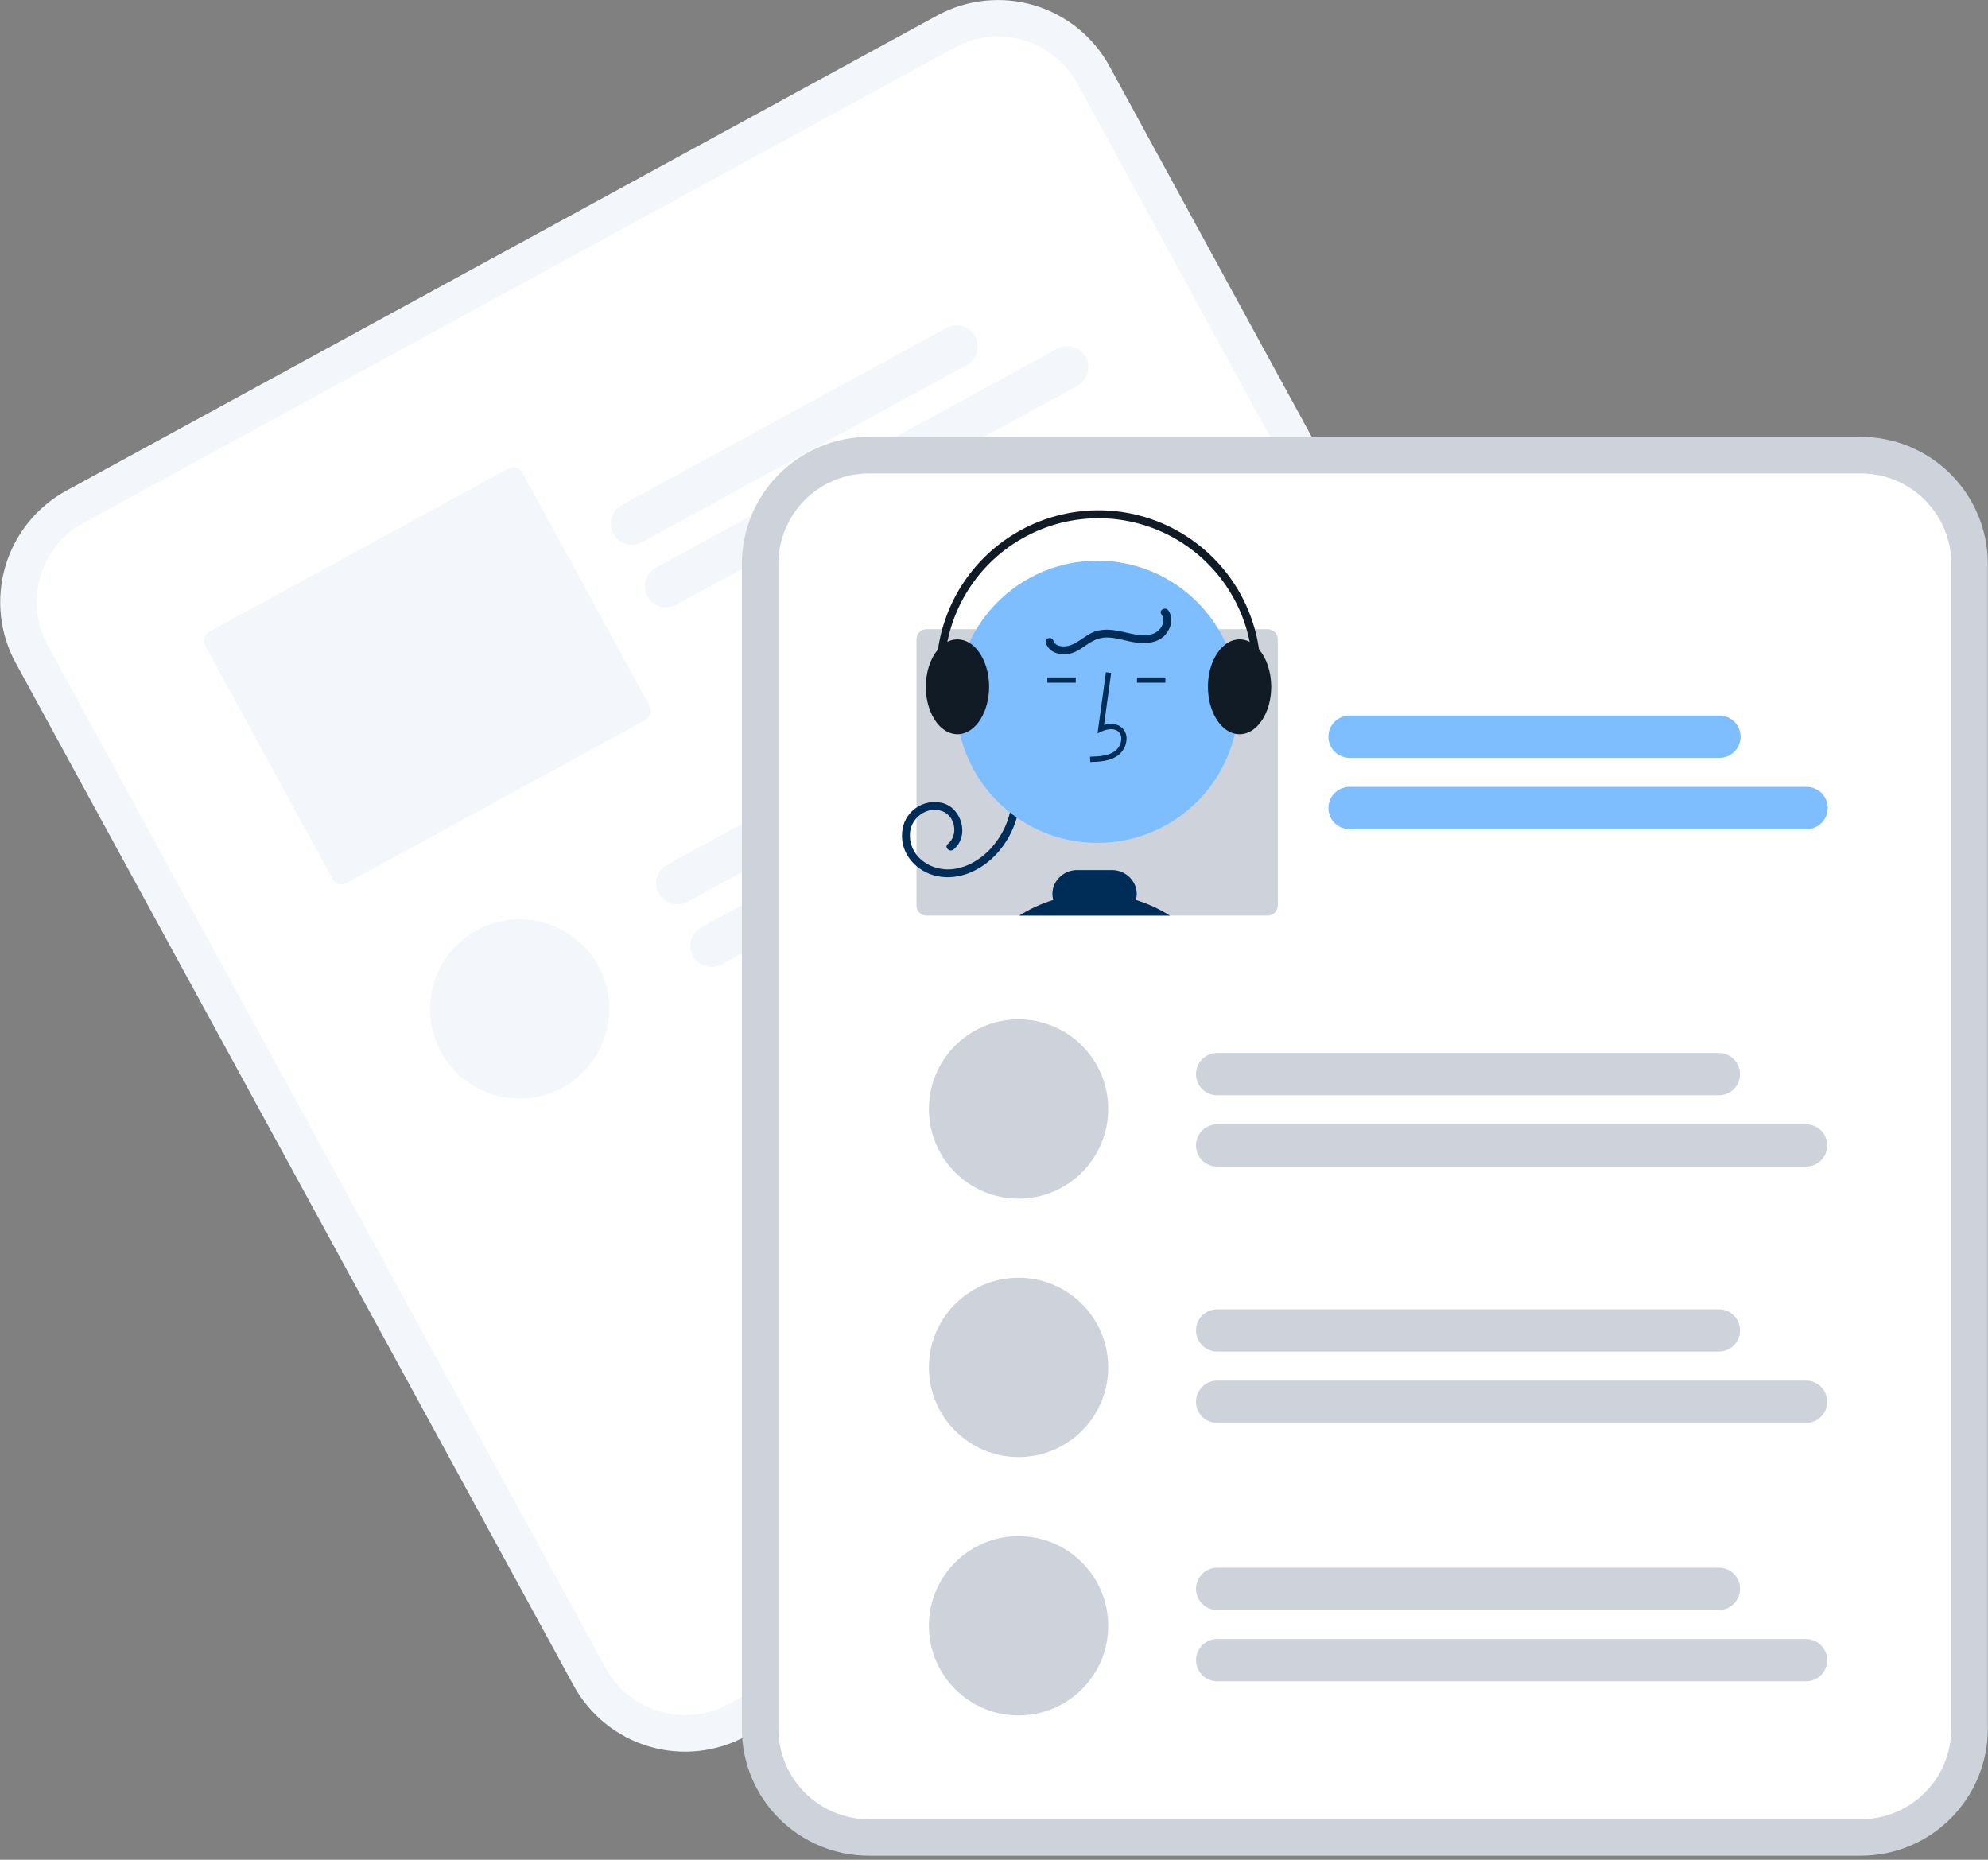 <svg width="248" height="232" viewBox="0 0 248 232" fill="none" xmlns="http://www.w3.org/2000/svg">
<rect x="0" y="0" width="248" height="232" fill="#808080" stroke="none"/>
<g clip-path="url(#clip0_7615_25181)">
<path d="M116.92 1.931L109.333 6.071L15.853 57.076L8.266 61.215C4.584 63.23 1.852 66.622 0.668 70.648C-0.515 74.674 -0.054 79.006 1.952 82.692L71.564 210.275C73.578 213.956 76.971 216.689 80.997 217.873C85.023 219.056 89.355 218.594 93.041 216.588L93.06 216.578L201.676 157.315L201.695 157.304C205.377 155.29 208.109 151.898 209.293 147.872C210.476 143.845 210.015 139.514 208.009 135.828L138.397 8.245C136.383 4.563 132.99 1.831 128.964 0.647C124.938 -0.536 120.606 -0.075 116.92 1.931Z" fill="#F3F6FA"/>
<path d="M119.103 5.932L110.116 10.835L19.435 60.312L10.448 65.216C7.826 66.65 5.881 69.066 5.038 71.933C4.195 74.8 4.524 77.885 5.952 80.51L75.564 208.093C76.998 210.714 79.414 212.66 82.281 213.503C85.149 214.346 88.233 214.017 90.858 212.589L90.878 212.578L199.493 153.315L199.512 153.304C202.134 151.87 204.08 149.454 204.923 146.587C205.766 143.72 205.437 140.635 204.008 138.01L134.397 10.428C132.962 7.806 130.547 5.86 127.679 5.017C124.812 4.174 121.728 4.503 119.103 5.932Z" fill="white"/>
<path d="M120.601 45.533L80.092 67.636C79.478 67.971 78.757 68.048 78.086 67.851C77.415 67.654 76.85 67.198 76.515 66.585C76.18 65.971 76.103 65.249 76.3 64.579C76.498 63.908 76.953 63.343 77.567 63.008L118.076 40.906C118.69 40.571 119.411 40.493 120.082 40.691C120.753 40.888 121.318 41.343 121.652 41.957C121.987 42.571 122.065 43.292 121.868 43.963C121.67 44.634 121.215 45.199 120.601 45.533H120.601Z" fill="#F3F6FA"/>
<path d="M134.407 48.135L84.353 75.445C83.739 75.78 83.018 75.858 82.347 75.661C81.676 75.463 81.112 75.008 80.777 74.394C80.442 73.781 80.364 73.059 80.562 72.388C80.759 71.718 81.214 71.153 81.828 70.818L131.882 43.507C132.186 43.341 132.52 43.237 132.864 43.2C133.208 43.163 133.556 43.194 133.888 43.292C134.22 43.39 134.53 43.552 134.799 43.769C135.069 43.986 135.293 44.255 135.459 44.559C135.624 44.862 135.729 45.196 135.766 45.54C135.803 45.884 135.771 46.232 135.674 46.564C135.576 46.897 135.414 47.206 135.197 47.476C134.979 47.745 134.711 47.969 134.407 48.135H134.407Z" fill="#F3F6FA"/>
<path d="M63.438 58.435L26.091 78.813C25.797 78.973 25.579 79.244 25.484 79.565C25.39 79.887 25.427 80.233 25.587 80.526L41.491 109.674C41.651 109.968 41.922 110.186 42.243 110.281C42.565 110.375 42.91 110.338 43.204 110.178L80.552 89.8C80.846 89.64 81.064 89.369 81.158 89.048C81.253 88.726 81.216 88.381 81.055 88.087L65.152 58.939C64.991 58.645 64.721 58.427 64.399 58.333C64.078 58.238 63.732 58.275 63.438 58.435Z" fill="#F3F6FA"/>
<path d="M140.701 82.516L85.755 112.496C85.451 112.662 85.118 112.766 84.774 112.803C84.43 112.84 84.082 112.808 83.749 112.711C83.417 112.613 83.108 112.451 82.838 112.234C82.569 112.017 82.345 111.748 82.179 111.444C82.013 111.141 81.909 110.807 81.872 110.463C81.835 110.119 81.866 109.771 81.964 109.439C82.062 109.106 82.224 108.797 82.441 108.527C82.658 108.258 82.927 108.034 83.23 107.868L138.176 77.888C138.79 77.554 139.511 77.476 140.182 77.673C140.853 77.871 141.418 78.326 141.753 78.94C142.087 79.553 142.165 80.275 141.968 80.946C141.77 81.617 141.315 82.181 140.701 82.516H140.701Z" fill="#F3F6FA"/>
<path d="M154.507 85.118L90.016 120.305C89.403 120.64 88.681 120.717 88.01 120.52C87.34 120.323 86.775 119.868 86.44 119.254C86.105 118.64 86.028 117.919 86.225 117.248C86.422 116.577 86.877 116.012 87.491 115.677L151.982 80.49C152.595 80.155 153.317 80.078 153.988 80.275C154.658 80.472 155.223 80.928 155.558 81.541C155.893 82.155 155.97 82.877 155.773 83.547C155.576 84.218 155.12 84.783 154.507 85.118H154.507Z" fill="#F3F6FA"/>
<path d="M64.829 137.048C71.006 137.048 76.013 132.041 76.013 125.865C76.013 119.689 71.006 114.682 64.829 114.682C58.653 114.682 53.647 119.689 53.647 125.865C53.647 132.041 58.653 137.048 64.829 137.048Z" fill="#F3F6FA"/>
<path d="M232.15 54.502H108.375C104.178 54.506 100.155 56.175 97.187 59.143C94.22 62.11 92.551 66.134 92.546 70.33V215.668C92.551 219.865 94.22 223.888 97.187 226.856C100.155 229.823 104.178 231.493 108.375 231.497H232.15C236.347 231.493 240.37 229.823 243.338 226.856C246.305 223.888 247.974 219.865 247.979 215.668V70.33C247.974 66.134 246.305 62.11 243.338 59.143C240.37 56.175 236.347 54.506 232.15 54.502Z" fill="#CED2DB"/>
<path d="M232.15 59.058H108.375C105.386 59.062 102.521 60.25 100.408 62.363C98.295 64.477 97.106 67.342 97.103 70.33V215.668C97.106 218.657 98.295 221.522 100.408 223.635C102.521 225.748 105.386 226.937 108.375 226.94H232.15C235.139 226.937 238.004 225.748 240.117 223.635C242.23 221.522 243.419 218.657 243.422 215.668V70.33C243.419 67.342 242.23 64.477 240.117 62.363C238.004 60.25 235.139 59.062 232.15 59.058Z" fill="white"/>
<path d="M214.498 94.54H168.351C167.652 94.54 166.981 94.262 166.487 93.767C165.993 93.273 165.715 92.603 165.715 91.903C165.715 91.204 165.993 90.534 166.487 90.04C166.981 89.545 167.652 89.268 168.351 89.268H214.498C214.844 89.267 215.187 89.335 215.507 89.467C215.827 89.6 216.118 89.794 216.363 90.039C216.608 90.283 216.803 90.574 216.936 90.894C217.068 91.214 217.137 91.557 217.137 91.903C217.137 92.25 217.068 92.593 216.936 92.913C216.803 93.233 216.608 93.524 216.363 93.768C216.118 94.013 215.827 94.207 215.507 94.34C215.187 94.472 214.844 94.54 214.498 94.54Z" fill="#7EBEFF"/>
<path d="M225.371 103.436H168.351C167.652 103.436 166.981 103.158 166.487 102.664C165.993 102.17 165.715 101.499 165.715 100.8C165.715 100.101 165.993 99.43 166.487 98.936C166.981 98.442 167.652 98.164 168.351 98.164H225.371C226.07 98.164 226.74 98.442 227.235 98.936C227.729 99.43 228.007 100.101 228.007 100.8C228.007 101.499 227.729 102.17 227.235 102.664C226.74 103.158 226.07 103.436 225.371 103.436Z" fill="#7EBEFF"/>
<path d="M158.139 78.486H115.594C115.259 78.486 114.938 78.62 114.701 78.856C114.464 79.093 114.331 79.414 114.331 79.749V112.953C114.331 113.288 114.464 113.609 114.701 113.846C114.938 114.083 115.259 114.216 115.594 114.216H158.139C158.474 114.216 158.795 114.083 159.032 113.846C159.269 113.609 159.402 113.288 159.402 112.953V79.749C159.402 79.414 159.269 79.093 159.032 78.856C158.795 78.62 158.474 78.486 158.139 78.486Z" fill="#CED2DB"/>
<path d="M127.264 98.876C127.282 101.679 126.249 104.387 124.369 106.466C122.508 108.508 119.739 109.862 116.944 109.301C114.37 108.785 112.279 106.536 112.54 103.815C112.583 103.226 112.755 102.653 113.042 102.137C113.329 101.62 113.726 101.173 114.204 100.825C114.682 100.478 115.23 100.239 115.81 100.125C116.39 100.011 116.988 100.025 117.562 100.166C120.006 100.8 120.98 104.324 118.943 105.977C118.454 106.374 117.752 105.68 118.245 105.28C119.592 104.186 119.176 101.795 117.551 101.195C115.658 100.497 113.653 101.999 113.517 103.933C113.356 106.227 115.113 107.955 117.268 108.361C119.599 108.801 121.911 107.608 123.49 105.961C125.301 104.049 126.3 101.509 126.278 98.876C126.282 98.748 126.336 98.627 126.428 98.538C126.52 98.449 126.643 98.399 126.771 98.399C126.899 98.399 127.022 98.449 127.114 98.538C127.206 98.627 127.26 98.748 127.264 98.876Z" fill="#002C58"/>
<path d="M136.899 105.149C146.621 105.149 154.503 97.267 154.503 87.546C154.503 77.823 146.621 69.942 136.899 69.942C127.178 69.942 119.296 77.823 119.296 87.546C119.296 97.267 127.178 105.149 136.899 105.149Z" fill="#7EBEFF"/>
<path d="M135.999 95.057L135.98 94.399C137.204 94.365 138.283 94.288 139.094 93.696C139.324 93.518 139.513 93.293 139.648 93.037C139.783 92.779 139.861 92.496 139.877 92.207C139.891 92.029 139.865 91.851 139.799 91.686C139.733 91.521 139.63 91.373 139.498 91.254C138.96 90.8 138.094 90.947 137.463 91.236L136.918 91.486L137.962 83.858L138.614 83.948L137.726 90.436C138.584 90.184 139.378 90.292 139.923 90.752C140.132 90.934 140.296 91.163 140.402 91.419C140.508 91.675 140.553 91.953 140.534 92.23C140.515 92.619 140.411 93 140.229 93.345C140.047 93.69 139.792 93.991 139.482 94.227C138.44 94.988 137.087 95.026 135.999 95.057Z" fill="#002C58"/>
<path d="M145.38 84.507H141.837V85.165H145.38V84.507Z" fill="#002C58"/>
<path d="M134.197 84.507H130.654V85.165H134.197V84.507Z" fill="#002C58"/>
<path d="M127.148 114.216C128.468 113.379 129.894 112.723 131.388 112.266C131.246 111.759 131.248 111.222 131.395 110.717C131.593 110.078 131.993 109.52 132.534 109.127C133.075 108.734 133.729 108.527 134.398 108.536H138.687C139.357 108.527 140.011 108.735 140.554 109.129C141.096 109.522 141.497 110.08 141.696 110.72C141.843 111.224 141.845 111.76 141.703 112.266C143.197 112.724 144.623 113.38 145.942 114.216H127.148Z" fill="#002C58"/>
<path d="M157.063 81.013C156.743 80.624 156.348 80.304 155.902 80.069C155.511 79.865 155.077 79.757 154.636 79.756C154.03 79.764 153.442 79.962 152.955 80.322C151.616 81.269 150.689 83.312 150.689 85.677C150.689 88.644 152.149 91.104 154.047 91.531C154.24 91.575 154.438 91.597 154.636 91.597C156.81 91.597 158.583 88.943 158.583 85.677C158.583 83.782 157.987 82.095 157.063 81.013Z" fill="#101B25"/>
<path d="M120.909 80.181H120.906C120.466 79.908 119.96 79.761 119.442 79.756C119.001 79.757 118.567 79.865 118.176 80.069C117.73 80.303 117.335 80.624 117.015 81.013L117.011 81.016C116.09 82.098 115.495 83.785 115.495 85.677C115.495 88.229 116.574 90.406 118.087 91.239C118.501 91.471 118.967 91.594 119.442 91.597C119.548 91.597 119.653 91.591 119.758 91.577H119.761C121.787 91.334 123.389 88.782 123.389 85.677C123.389 83.19 122.36 81.055 120.909 80.181Z" fill="#101B25"/>
<path d="M118.334 90.673C118.412 90.673 118.489 90.654 118.559 90.618C118.629 90.582 118.689 90.531 118.734 90.467C118.78 90.403 118.81 90.33 118.822 90.252C118.833 90.175 118.826 90.096 118.801 90.022C117.858 87.218 117.575 84.234 117.972 81.302C118.37 78.371 119.438 75.57 121.094 73.119C122.75 70.668 124.949 68.631 127.52 67.167C130.091 65.704 132.965 64.853 135.918 64.68C138.871 64.508 141.824 65.019 144.548 66.174C147.272 67.328 149.693 69.096 151.622 71.338C153.552 73.58 154.939 76.237 155.675 79.103C156.411 81.968 156.476 84.964 155.865 87.859C155.838 87.987 155.863 88.121 155.935 88.23C156.006 88.34 156.118 88.417 156.246 88.444C156.374 88.471 156.508 88.446 156.618 88.374C156.727 88.303 156.804 88.191 156.831 88.063C157.473 85.019 157.405 81.869 156.631 78.856C155.858 75.843 154.4 73.049 152.371 70.692C150.343 68.334 147.797 66.476 144.934 65.262C142.07 64.048 138.965 63.511 135.86 63.692C132.755 63.873 129.733 64.768 127.03 66.307C124.327 67.846 122.015 69.988 120.275 72.565C118.534 75.143 117.411 78.087 116.993 81.17C116.576 84.252 116.874 87.389 117.866 90.337C117.899 90.435 117.962 90.52 118.046 90.58C118.13 90.64 118.23 90.673 118.334 90.673Z" fill="#101B25"/>
<path d="M145.742 76.141C146.439 77.092 146.096 78.374 145.361 79.195C144.406 80.262 142.882 80.329 141.558 80.131C140.074 79.909 138.499 79.213 136.995 79.682C135.714 80.082 134.8 81.244 133.469 81.535C132.289 81.794 130.877 81.452 130.463 80.194C130.264 79.589 131.217 79.33 131.415 79.931C131.682 80.745 132.838 80.729 133.5 80.504C134.562 80.142 135.38 79.263 136.423 78.843C137.653 78.348 138.987 78.572 140.239 78.854C141.42 79.12 142.778 79.514 143.954 79.017C144.824 78.65 145.516 77.493 144.89 76.638C144.514 76.126 145.37 75.633 145.742 76.141Z" fill="#002C58"/>
<path d="M214.429 136.632H151.836C151.49 136.632 151.147 136.564 150.827 136.431C150.508 136.299 150.217 136.104 149.972 135.86C149.727 135.615 149.533 135.324 149.401 135.005C149.268 134.685 149.2 134.342 149.2 133.996C149.2 133.65 149.268 133.307 149.401 132.987C149.533 132.667 149.727 132.377 149.972 132.132C150.217 131.887 150.508 131.693 150.827 131.561C151.147 131.428 151.49 131.36 151.836 131.36H214.429C215.127 131.361 215.797 131.639 216.291 132.133C216.784 132.627 217.062 133.297 217.062 133.996C217.062 134.694 216.784 135.364 216.291 135.859C215.797 136.353 215.127 136.631 214.429 136.632Z" fill="#CED2DB"/>
<path d="M225.302 145.528H151.836C151.49 145.529 151.147 145.461 150.827 145.328C150.506 145.196 150.215 145.002 149.97 144.757C149.725 144.512 149.531 144.222 149.398 143.902C149.266 143.582 149.197 143.239 149.197 142.892C149.197 142.546 149.266 142.203 149.398 141.883C149.531 141.563 149.725 141.272 149.97 141.027C150.215 140.783 150.506 140.588 150.827 140.456C151.147 140.324 151.49 140.256 151.836 140.256H225.302C225.648 140.256 225.991 140.324 226.311 140.456C226.632 140.588 226.923 140.783 227.168 141.027C227.413 141.272 227.607 141.563 227.74 141.883C227.872 142.203 227.941 142.546 227.941 142.892C227.941 143.239 227.872 143.582 227.74 143.902C227.607 144.222 227.413 144.512 227.168 144.757C226.923 145.002 226.632 145.196 226.311 145.328C225.991 145.461 225.648 145.529 225.302 145.528Z" fill="#CED2DB"/>
<path d="M214.429 168.606H151.836C151.137 168.606 150.467 168.329 149.972 167.834C149.478 167.34 149.2 166.67 149.2 165.97C149.2 165.271 149.478 164.601 149.972 164.107C150.467 163.612 151.137 163.334 151.836 163.334H214.429C215.128 163.334 215.798 163.612 216.292 164.107C216.787 164.601 217.064 165.271 217.064 165.97C217.064 166.67 216.787 167.34 216.292 167.834C215.798 168.329 215.128 168.606 214.429 168.606Z" fill="#CED2DB"/>
<path d="M225.302 177.503H151.836C151.137 177.503 150.467 177.225 149.972 176.731C149.478 176.236 149.2 175.566 149.2 174.867C149.2 174.168 149.478 173.497 149.972 173.003C150.467 172.509 151.137 172.231 151.836 172.231H225.302C226.001 172.231 226.671 172.509 227.166 173.003C227.66 173.497 227.938 174.168 227.938 174.867C227.938 175.566 227.66 176.236 227.166 176.731C226.671 177.225 226.001 177.503 225.302 177.503Z" fill="#CED2DB"/>
<path d="M127.063 149.528C133.239 149.528 138.246 144.521 138.246 138.345C138.246 132.169 133.239 127.162 127.063 127.162C120.887 127.162 115.88 132.169 115.88 138.345C115.88 144.521 120.887 149.528 127.063 149.528Z" fill="#CED2DB"/>
<path d="M127.063 181.762C133.239 181.762 138.246 176.755 138.246 170.579C138.246 164.402 133.239 159.396 127.063 159.396C120.887 159.396 115.88 164.402 115.88 170.579C115.88 176.755 120.887 181.762 127.063 181.762Z" fill="#CED2DB"/>
<path d="M214.429 200.84H151.836C151.137 200.84 150.467 200.562 149.972 200.068C149.478 199.573 149.2 198.903 149.2 198.204C149.2 197.505 149.478 196.834 149.972 196.34C150.467 195.846 151.137 195.568 151.836 195.568H214.429C215.128 195.568 215.798 195.846 216.292 196.34C216.787 196.834 217.064 197.505 217.064 198.204C217.064 198.903 216.787 199.573 216.292 200.068C215.798 200.562 215.128 200.84 214.429 200.84Z" fill="#CED2DB"/>
<path d="M225.302 209.736H151.836C151.137 209.736 150.467 209.459 149.972 208.964C149.478 208.47 149.2 207.799 149.2 207.1C149.2 206.401 149.478 205.731 149.972 205.236C150.467 204.742 151.137 204.464 151.836 204.464H225.302C226.001 204.464 226.671 204.742 227.166 205.236C227.66 205.731 227.938 206.401 227.938 207.1C227.938 207.799 227.66 208.47 227.166 208.964C226.671 209.459 226.001 209.736 225.302 209.736Z" fill="#CED2DB"/>
<path d="M127.063 213.995C133.239 213.995 138.246 208.988 138.246 202.812C138.246 196.636 133.239 191.629 127.063 191.629C120.887 191.629 115.88 196.636 115.88 202.812C115.88 208.988 120.887 213.995 127.063 213.995Z" fill="#CED2DB"/>
</g>
<defs>
<clipPath id="clip0_7615_25181">
<rect width="247.958" height="231.497" fill="white" transform="translate(0.021)"/>
</clipPath>
</defs>
</svg>
